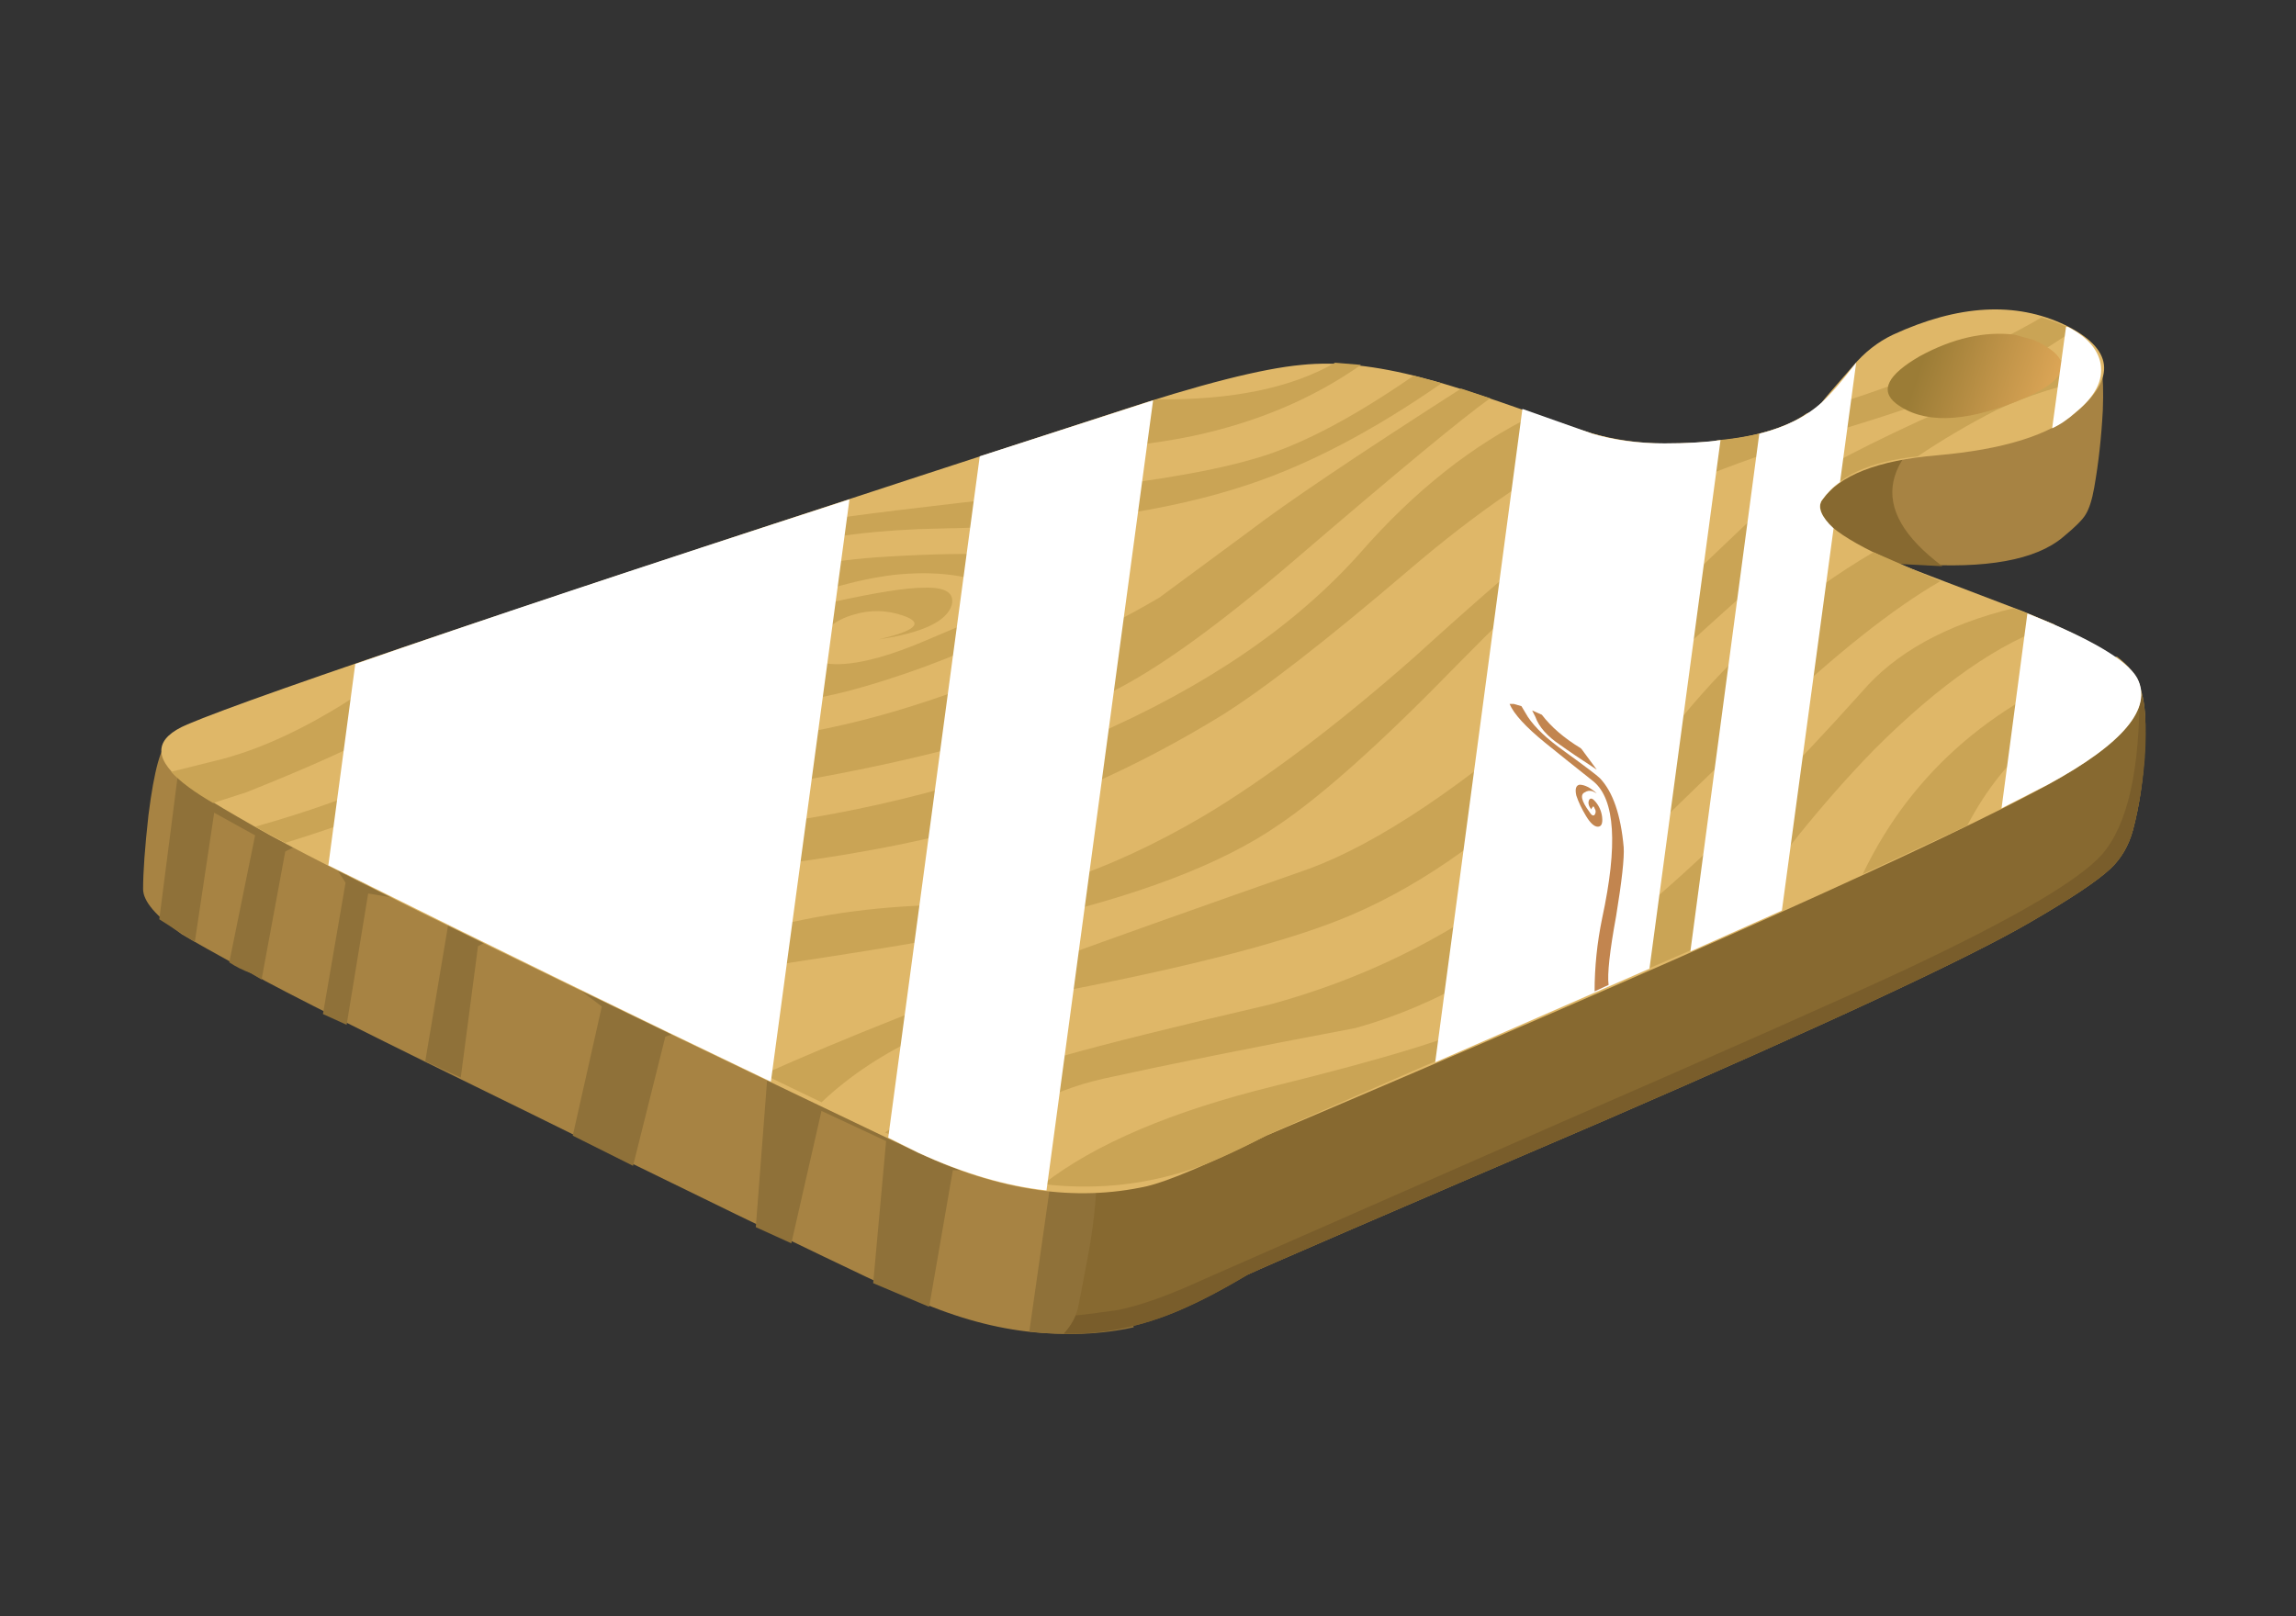 <?xml version="1.0" encoding="UTF-8" standalone="no"?>
<svg
   xmlns:dc="http://purl.org/dc/elements/1.1/"
   xmlns:cc="http://creativecommons.org/ns#"
   xmlns:rdf="http://www.w3.org/1999/02/22-rdf-syntax-ns#"
   xmlns:svg="http://www.w3.org/2000/svg"
   xmlns="http://www.w3.org/2000/svg"
   xmlns:xlink="http://www.w3.org/1999/xlink"
   xmlns:sodipodi="http://sodipodi.sourceforge.net/DTD/sodipodi-0.dtd"
   xmlns:inkscape="http://www.inkscape.org/namespaces/inkscape"
   width="125mm"
   height="88mm"
   version="1.1"
   viewBox="0 0 472.439 332.598"
   id="svg224"
   sodipodi:docname="cutting_board.svg"
   inkscape:version="1.0.2-2 (e86c870879, 2021-01-15)">
  <rect x="0" y="0" width="472.439" height="332.598" fill="#333333" stroke="none"/>
  <sodipodi:namedview
     pagecolor="#ffffff"
     bordercolor="#666666"
     borderopacity="1"
     objecttolerance="10"
     gridtolerance="10"
     guidetolerance="10"
     inkscape:pageopacity="0"
     inkscape:pageshadow="2"
     inkscape:window-width="1920"
     inkscape:window-height="1017"
     id="namedview226"
     showgrid="false"
     units="mm"
     inkscape:zoom="1.7586531"
     inkscape:cx="229.20565"
     inkscape:cy="146.91914"
     inkscape:window-x="-8"
     inkscape:window-y="-8"
     inkscape:window-maximized="1"
     inkscape:current-layer="svg224" />
  <defs
     id="defs56">
    <radialGradient
       id="ae"
       cx="64.3"
       cy="-30.95"
       r="50.46"
       gradientTransform="matrix(1,0,0,-1,0,-61.9)"
       gradientUnits="userSpaceOnUse">
      <stop
         stop-color="#F3A32D"
         stop-opacity="0"
         offset="0"
         id="stop2" />
      <stop
         stop-color="#EB982C"
         stop-opacity=".129"
         offset=".11"
         id="stop4" />
      <stop
         stop-color="#D37B29"
         stop-opacity=".486"
         offset=".302"
         id="stop6" />
      <stop
         stop-color="#B25225"
         offset=".522"
         id="stop8" />
    </radialGradient>
    <radialGradient
       id="af"
       cx="64.4"
       cy="-64.275"
       r="64.337"
       gradientTransform="matrix(1,0,0,-1,0,-128.55)"
       gradientUnits="userSpaceOnUse">
      <stop
         stop-color="#E2E5BD"
         offset="0"
         id="stop11" />
      <stop
         stop-color="#E3DCB2"
         offset=".082"
         id="stop13" />
      <stop
         stop-color="#E5C596"
         offset=".224"
         id="stop15" />
      <stop
         stop-color="#E99F6A"
         offset=".408"
         id="stop17" />
      <stop
         stop-color="#EE6E33"
         offset=".608"
         id="stop19" />
      <stop
         stop-color="#E86C33"
         stop-opacity=".973"
         offset=".674"
         id="stop21" />
      <stop
         stop-color="#D76732"
         stop-opacity=".898"
         offset=".761"
         id="stop23" />
      <stop
         stop-color="#BB5F31"
         stop-opacity=".78"
         offset=".867"
         id="stop25" />
      <stop
         stop-color="#955430"
         stop-opacity=".616"
         offset=".977"
         id="stop27" />
      <stop
         stop-color="#8C5130"
         stop-opacity=".577"
         offset="1"
         id="stop29" />
    </radialGradient>
    <linearGradient
       id="ac"
       x1="16161"
       x2="16221"
       y1="-58.467"
       y2="-58.467"
       gradientTransform="matrix(1.6549e-5,1,-1,-0.001,0.866,-16221)"
       gradientUnits="userSpaceOnUse">
      <stop
         stop-color="#E2B8B2"
         offset=".129"
         id="stop32" />
      <stop
         stop-color="#fff"
         offset=".925"
         id="stop34" />
    </linearGradient>
    <linearGradient
       id="ad"
       x1="-125.33"
       x2="-64.617"
       y1="85.944"
       y2="85.944"
       gradientTransform="matrix(7.3000574e-5,-4.431,4.431,-0.004,-145.364,-253.033)"
       gradientUnits="userSpaceOnUse">
      <stop
         stop-color="#AB3D15"
         offset=".11"
         id="stop37" />
      <stop
         stop-color="#C8834E"
         offset=".459"
         id="stop39" />
      <stop
         stop-color="#E6C588"
         offset=".828"
         id="stop41" />
      <stop
         stop-color="#F1DF9F"
         offset="1"
         id="stop43" />
    </linearGradient>
    <linearGradient
       id="aa"
       x1="1.774"
       x2="27.224"
       y1="-11.595"
       y2="-15.02"
       gradientUnits="userSpaceOnUse">
      <stop
         stop-color="#949494"
         offset="0"
         id="stop46" />
      <stop
         stop-color="#D5D5D5"
         offset="1"
         id="stop48" />
    </linearGradient>
    <linearGradient
       id="ab"
       x1="3.865"
       x2="10.14"
       y1="-4.655"
       y2="-6.73"
       gradientUnits="userSpaceOnUse">
      <stop
         stop-color="#9B7C36"
         offset="0"
         id="stop51" />
      <stop
         stop-color="#E0A858"
         offset="1"
         id="stop53" />
    </linearGradient>
  </defs>
  <symbol
     id="q"
     transform="translate(-93.035,-63.913)"
     viewBox="0 -56.65 87.8 56.65">
    <defs
       id="defs59">
      <polygon
         id="u"
         points="6.1,0 0,-45.7 81.65,-56.65 87.8,-11 " />
    </defs>
    <clipPath
       id="v">
      <use
         width="171.7"
         height="171.8"
         xlink:href="#u"
         id="use61"
         x="0"
         y="0" />
    </clipPath>
    <g
       clip-path="url(#v)"
       fill="#ffffff"
       fill-rule="evenodd"
       id="g76">
      <path
         d="m 31.65,-16.25 8.05,2.6 -4.95,-36.7 c -1.867,0.2 -3.85,0.783 -5.95,1.75 l -1.4,0.7 z"
         id="path64" />
      <path
         d="m 1.4,-35.25 1.25,9.35 c 5.633,1.967 13.283,4.517 22.95,7.65 L 21.95,-45.3 c -6.2,2.967 -13.05,6.317 -20.55,10.05 z"
         id="path66" />
      <path
         d="m 85.4,-26.55 c 0.733,-1.4 -0.65,-3.05 -4.15,-4.95 l -2.15,-1.1 1.2,9.05 c 2.933,-1.167 4.633,-2.167 5.1,-3 z"
         id="path68" />
      <path
         d="m 71.3,-19.6 -2.4,-17.75 -4.25,-1.9 3.2,24.05 c 1.2,0.3 2.167,0.784 2.9,1.45 0.433,0.4 0.967,1.017 1.6,1.85 l -0.75,-5.55 c -0.3,-0.2 -0.583,-0.483 -0.85,-0.85 -0.2,-0.333 -0.017,-0.767 0.55,-1.3 z"
         id="path70" />
      <path
         d="m 66.05,-15.5 -3.3,-24.55 -9.95,-4.35 4.05,30.35 c 1.967,-0.7 3.05,-1.083 3.25,-1.15 1,-0.3 2.117,-0.45 3.35,-0.45 1,0 1.867,0.05 2.6,0.15 z"
         id="path72" />
      <path
         d="m 82.1,-10.2 c 0.933,-0.466 1.467,-1.05 1.6,-1.75 0.133,-0.767 -0.25,-1.517 -1.15,-2.25 -0.367,-0.333 -0.733,-0.583 -1.1,-0.75 z"
         id="path74" />
    </g>
  </symbol>
  <symbol
     id="r"
     transform="translate(-93.035,-63.913)"
     viewBox="0 -26.65 29 26.65">
    <defs
       id="defs80">
      <path
         id="w"
         d="m 25.2,-14.4 c -2.034,2.4 -4.8,5 -8.3,7.8 C 12.333,-2.867 7.833,-0.667 3.4,0 H 3.1 c -0.033,-0.9 0.067,-2.167 0.3,-3.8 0.4,-3.3 1.2,-6.883 2.4,-10.75 1.1,-3.5 2.083,-6.2 2.95,-8.1 0.433,-0.967 0.767,-1.567 1,-1.8 2.8,2.4 5.65,4.317 8.55,5.75 2.1,1.034 4.217,1.617 6.35,1.75 1.067,0.034 1.917,-0.017 2.55,-0.15 -0.3,0.633 -0.967,1.533 -2,2.7 z" />
    </defs>
    <clipPath
       id="x">
      <use
         width="171.7"
         height="171.8"
         xlink:href="#w"
         id="use82"
         x="0"
         y="0" />
    </clipPath>
    <g
       clip-path="url(#x)"
       id="g87">
      <polygon
         points="3.1,0 29,-3.45 25.9,-26.65 0,-23.15 "
         fill="url(#aa)"
         fill-rule="evenodd"
         id="polygon85" />
    </g>
  </symbol>
  <symbol
     id="s"
     transform="translate(-93.035,-63.913)"
     viewBox="0 -11.45 14.25 11.45">
    <defs
       id="defs91">
      <path
         id="y"
         d="m 9.15,-3.4 -0.9,0.25 c -1.4,0.167 -2.867,-0.167 -4.4,-1 -1.5,-0.867 -1.867,-1.6 -1.1,-2.2 1.233,-0.933 3.1,-0.9 5.6,0.1 2.5,1 2.767,1.95 0.8,2.85 z" />
    </defs>
    <clipPath
       id="z">
      <use
         width="171.7"
         height="171.8"
         xlink:href="#y"
         id="use93"
         x="0"
         y="0" />
    </clipPath>
    <g
       clip-path="url(#z)"
       id="g98">
      <polygon
         points="2.25,0 14.25,-4.15 11.95,-11.45 0,-7.25 "
         fill="url(#ab)"
         fill-rule="evenodd"
         id="polygon96" />
    </g>
  </symbol>
  <symbol
     id="t"
     transform="translate(-93.035,-63.913)"
     viewBox="0 -56.65 87.8 56.65">
    <use
       transform="translate(93.035,63.913)"
       y="-56.65"
       width="87.8"
       height="56.65"
       xlink:href="#q"
       id="use101"
       x="0" />
  </symbol>
  <symbol
     transform="translate(-93.035,-63.913)"
     viewBox="0 -61.9 128.6 61.9"
     id="symbol106">
    <path
       d="M 128.05,-0.3 128.6,0 C 127.97,-17.233 121.43,-31.85 109,-43.85 96.5,-55.883 81.583,-61.9 64.25,-61.9 c -17.033,0 -31.733,5.816 -44.1,17.45 C 7.783,-32.883 1.067,-18.683 0,-1.85 c 4.967,-12.967 13.183,-23.467 24.65,-31.5 11.7,-8.2 24.717,-12.3 39.05,-12.3 14.667,0 27.917,4.25 39.75,12.75 11.6,8.333 19.8,19.2 24.6,32.6 z"
       fill="url(#ae)"
       fill-rule="evenodd"
       id="path104" />
  </symbol>
  <symbol
     transform="translate(-93.035,-63.913)"
     viewBox="0 -66.434 119.2 66.434"
     id="symbol110">
    <path
       d="m 115.4,-37.25 c 2.533,-6.1 3.8,-11.85 3.8,-17.25 0,-5.367 -1.567,-8.75 -4.7,-10.15 -2.533,-1.133 -6.783,-1.117 -12.75,0.05 -7.9,1.9 -14.217,3.367 -18.95,4.4 -8.667,1.833 -16.4,2.75 -23.2,2.75 -6.867,0 -14.6,-1 -23.2,-3 -9.033,-2.367 -15.35,-3.966 -18.95,-4.8 -6,-1.367 -10.25,-1.55 -12.75,-0.55 -3.133,1.267 -4.7,4.583 -4.7,9.95 0,5.967 1.267,12.117 3.8,18.45 2.667,6.7 6.434,12.733 11.3,18.1 C 26.7,-6.433 41.533,0 59.6,0 c 17.833,0 32.65,-6.5 44.45,-19.5 4.833,-5.333 8.617,-11.25 11.35,-17.75 z"
       fill="#ffffff"
       fill-rule="evenodd"
       id="path108" />
  </symbol>
  <symbol
     transform="translate(-93.035,-63.913)"
     viewBox="0 -128.55 128.8 128.55"
     id="symbol114">
    <path
       d="m 128.8,-64.3 c 0,-17.733 -6.283,-32.883 -18.85,-45.45 -12.6,-12.533 -27.784,-18.8 -45.55,-18.8 -17.8,0 -32.983,6.267 -45.55,18.8 C 6.283,-97.217 0,-82.067 0,-64.3 0,-46.533 6.283,-31.367 18.85,-18.8 31.417,-6.267 46.6,0 64.4,0 c 17.767,0 32.95,-6.267 45.55,-18.8 12.567,-12.567 18.85,-27.733 18.85,-45.5 z"
       fill="url(#af)"
       fill-rule="evenodd"
       id="path112" />
  </symbol>
  <symbol
     transform="translate(-93.035,-63.913)"
     viewBox="0 -60.45 119.2 60.45"
     id="symbol118">
    <path
       d="m 104.05,-19.5 c 4.833,-5.333 8.617,-11.25 11.35,-17.75 2.533,-6.1 3.8,-11.85 3.8,-17.25 0,-1.8 -0.184,-3.4 -0.55,-4.8 -2,11.966 -7.85,22.6 -17.55,31.9 -11.434,11 -25.267,16.5 -41.5,16.5 -16.533,0 -30.45,-5.483 -41.75,-16.45 -9.733,-9.433 -15.533,-20.467 -17.4,-33.1 -0.3,1.3 -0.45,2.833 -0.45,4.6 0,5.967 1.267,12.117 3.8,18.45 2.667,6.7 6.434,12.733 11.3,18.1 C 26.7,-6.433 41.533,0 59.6,0 77.433,0 92.25,-6.5 104.05,-19.5 Z"
       fill="url(#ac)"
       fill-rule="evenodd"
       id="path116" />
  </symbol>
  <path
     d="m 132.92,131.376 c 58.79,-10.932 89.658,-16.91 92.613,-17.947 17.579,-5.761 30.354,-9.013 38.326,-9.749 7.094,-0.74 15.434,0.146 25.037,2.659 6.053,1.626 15.656,4.799 28.803,9.527 7.09,2.513 14.034,3.767 20.827,3.767 15.509,0 25.923,-3.62 31.24,-10.857 2.362,-4.134 4.139,-7.165 5.318,-9.084 2.216,-3.248 4.874,-5.614 7.976,-7.09 10.932,-6.35 19.427,-11.153 25.48,-14.402 11.224,-6.204 18.611,-8.344 22.156,-6.425 1.622,0.886 2.291,5.096 1.994,12.629 -0.292,5.614 -0.886,10.932 -1.772,15.953 -0.443,2.513 -1.032,4.356 -1.768,5.539 -0.594,1.032 -2.14,2.583 -4.657,4.653 -5.614,4.728 -15.802,6.572 -30.571,5.539 -13.586,-0.886 -22.156,1.258 -25.701,6.425 -1.626,2.362 8.712,4.874 31.019,7.533 24.221,2.956 37.59,6.128 40.103,9.523 1.768,2.366 2.437,7.165 1.994,14.402 -0.297,6.204 -1.108,11.818 -2.442,16.843 -0.882,3.248 -2.437,5.907 -4.653,7.976 -2.659,2.508 -8.198,6.199 -16.617,11.078 -12.7,7.387 -41.875,20.973 -87.517,40.768 -44.756,19.201 -69.199,29.765 -73.337,31.679 -14.18,6.647 -22.303,10.192 -24.372,10.635 -14.623,3.399 -30.208,1.183 -46.75,-6.647 -20.384,-9.603 -45.788,-21.935 -76.218,-37.005 C 77.671,213.789 58.395,204.116 51.602,200.274 44.366,196.29 39.638,193.627 37.422,192.297 c -5.318,-3.691 -7.976,-6.793 -7.976,-9.306 0,-3.549 0.368,-8.641 1.108,-15.288 1.183,-9.31 2.583,-14.326 4.21,-15.066 8.127,-3.536 40.847,-10.626 98.157,-21.261 z"
     fill="#a78343"
     fill-rule="evenodd"
     id="path128"
     style="stroke-width:4.431" />
  <path
     d="m 92.817,186.767 -17.06,-2.88 -4.431,27.035 -4.874,-2.216 4.653,-27.035 -6.204,-9.523 -6.204,3.102 -4.874,26.362 -2.216,-1.329 c -1.626,-0.589 -3.102,-1.329 -4.431,-2.216 l 5.318,-26.14 -8.419,-4.657 -3.988,26.588 -7.312,-4.653 3.988,-31.019 95.494,-1.772 74.888,35.45 19.498,52.289 6.647,29.025 c -6.647,1.476 -13.812,1.773 -21.492,0.886 l 4.653,-32.574 -20.384,-0.66 -4.874,28.139 -11.521,-4.874 2.659,-29.251 -13.294,-6.199 -6.204,27.248 -7.312,-3.323 2.437,-31.679 -6.647,-12.408 -14.402,4.874 -6.647,26.588 -12.408,-6.204 5.982,-26.588 -20.162,-15.288 -5.318,2.88 -3.545,27.035 -7.312,-3.323 z"
     fill="#8f7139"
     fill-rule="evenodd"
     id="path130"
     style="stroke-width:4.431" />
  <path
     d="m 408.766,79.974 c -0.292,0.886 -0.962,1.626 -1.994,2.216 -20.53,11.078 -22.892,22.524 -7.09,34.342 -10.786,-0.589 -16.839,-0.811 -18.168,-0.665 -6.204,0.443 -10.635,2.659 -13.294,6.647 -1.626,2.362 8.712,4.874 31.019,7.533 24.221,2.956 37.59,6.128 40.103,9.523 1.768,2.366 2.437,7.165 1.994,14.402 -0.297,6.204 -1.108,11.818 -2.442,16.843 -0.882,3.248 -2.437,5.907 -4.653,7.976 -2.659,2.508 -8.198,6.199 -16.617,11.078 -12.7,7.387 -41.875,20.973 -87.517,40.768 -44.756,19.201 -69.199,29.765 -73.337,31.679 -5.171,3.102 -9.824,5.539 -13.958,7.312 -7.83,3.399 -15.802,5.021 -23.924,4.874 1.329,-1.329 2.291,-3.027 2.88,-5.092 0.146,-0.594 0.886,-4.431 2.216,-11.526 2.362,-12.846 2.362,-25.701 0,-38.552 l -4.431,-15.509 c 43.723,-31.608 83.605,-59.671 119.644,-84.194 15.066,-0.146 25.258,-3.842 30.576,-11.078 2.362,-3.988 4.139,-6.944 5.318,-8.863 2.216,-3.248 4.874,-5.614 7.976,-7.09 2.508,-1.183 6.425,-3.323 11.743,-6.425 6.939,-4.134 11.521,-6.793 13.737,-7.976 0.292,0.301 0.368,0.891 0.222,1.777 z"
     fill="#876930"
     fill-rule="evenodd"
     id="path132"
     style="stroke-width:4.431" />
  <path
     d="m 432.474,175.911 c 5.313,-6.053 7.901,-17.503 7.755,-34.342 1.183,3.102 1.551,7.901 1.108,14.402 -0.448,5.464 -1.258,10.418 -2.442,14.849 -0.882,3.248 -2.437,5.907 -4.653,7.976 -2.659,2.508 -8.198,6.199 -16.617,11.078 -12.7,7.387 -41.875,20.973 -87.517,40.768 -44.756,19.201 -69.199,29.765 -73.337,31.679 -5.171,3.102 -9.824,5.539 -13.958,7.312 -7.83,3.399 -15.802,5.021 -23.924,4.874 1.183,-1.329 1.994,-2.583 2.437,-3.767 1.626,-0.146 4.507,-0.518 8.641,-1.108 4.577,-0.886 10.56,-3.031 17.947,-6.425 7.09,-3.102 31.462,-13.808 73.116,-32.127 34.564,-15.066 58.2,-25.555 70.9,-31.462 22.303,-10.489 35.818,-18.39 40.546,-23.707 z"
     fill="#795d2b"
     fill-rule="evenodd"
     id="path134"
     style="stroke-width:4.431" />
  <path
     d="m 38.535,149.101 c 14.18,-6.053 77.844,-27.474 190.987,-64.253 17.428,-5.761 30.208,-9.009 38.33,-9.749 7.09,-0.74 15.363,0.151 24.815,2.659 6.354,1.626 15.957,4.799 28.803,9.527 7.241,2.659 14.255,3.988 21.048,3.988 15.66,0 26.441,-2.805 32.353,-8.419 0,-0.146 2.14,-2.659 6.421,-7.533 2.366,-2.805 5.096,-4.95 8.202,-6.425 13.44,-6.204 25.258,-6.868 35.45,-1.994 9.895,4.874 10.631,10.857 2.216,17.947 -5.464,4.728 -14.995,7.679 -28.582,8.863 -12.261,1.032 -20.162,4.139 -23.707,9.306 -2.069,3.102 2.876,7.312 14.845,12.629 1.032,0.443 9.895,3.842 26.588,10.192 13.294,5.464 21.048,9.97 23.264,13.515 3.545,6.204 -2.508,13.591 -18.168,22.156 -20.973,11.526 -74.596,35.596 -160.859,72.23 -11.96,5.911 -20.162,9.381 -24.593,10.418 -14.623,3.248 -30.279,0.962 -46.971,-6.868 C 116.303,202.573 71.84,180.789 55.595,171.927 45.549,166.312 39.421,162.546 37.205,160.623 c -5.761,-4.874 -5.318,-8.712 1.329,-11.521 z"
     fill="#dfb768"
     fill-rule="evenodd"
     id="path136"
     style="stroke-width:4.431" />
  <path
     d="M 58.697,173.473 52.493,170.15 c 22.01,-6.204 38.109,-13.586 48.301,-22.156 14.477,-12.111 25.187,-20.459 32.127,-25.037 12.554,-8.419 24.447,-13.662 35.672,-15.731 5.907,-1.032 20.902,-2.88 44.977,-5.539 20.087,-2.065 34.71,-4.431 43.869,-7.09 9.306,-2.513 20.455,-8.273 33.456,-17.282 l 5.761,1.551 c -14.034,9.749 -27.252,16.693 -39.66,20.827 -16.693,5.614 -37.887,8.641 -63.589,9.084 -24.669,0.443 -43.129,5.247 -55.391,14.402 -7.236,5.318 -17.579,14.769 -31.019,28.36 -10.635,7.976 -26.734,15.288 -48.301,21.935 z"
     fill="#caa455"
     fill-rule="evenodd"
     id="path138"
     style="stroke-width:4.431" />
  <path
     d="m 112.315,167.713 c -13.148,1.329 -25.404,6.128 -36.779,14.402 l -4.431,-2.216 c 10.932,-6.058 23.557,-11.526 37.887,-16.396 16.985,-5.761 33.159,-9.603 48.522,-11.521 16.542,-1.923 35.007,-7.312 55.391,-16.174 10.192,-4.431 18.758,-8.716 25.701,-12.851 l 18.607,-13.737 c 7.533,-5.761 22.01,-15.509 43.431,-29.246 l 5.982,1.994 c -5.614,3.988 -18.833,14.92 -39.66,32.791 -15.953,13.737 -28.728,22.972 -38.33,27.695 -23.339,11.371 -62.113,19.794 -116.321,25.258 z"
     fill="#caa455"
     fill-rule="evenodd"
     id="path140"
     style="stroke-width:4.431" />
  <path
     d="m 44.074,156.635 c 7.533,-1.773 15.656,-5.247 24.372,-10.418 4.285,-2.508 11.964,-7.755 23.043,-15.731 l 37.444,-12.629 -13.737,9.306 c -14.326,10.046 -25.555,17.357 -33.678,21.935 -7.533,4.139 -17.8,8.787 -30.797,13.958 l -6.868,2.216 c -3.842,-2.216 -6.722,-4.356 -8.641,-6.425 z"
     fill="#caa455"
     fill-rule="evenodd"
     id="path142"
     style="stroke-width:4.431" />
  <path
     d="m 203.156,93.489 35.007,-11.3 h 0.222 c 15.217,0.151 27.328,-2.362 36.336,-7.533 l 5.318,0.443 c -9.895,6.944 -21.416,11.818 -34.564,14.623 -10.635,2.216 -24.74,3.47 -42.319,3.767 z"
     fill="#caa455"
     fill-rule="evenodd"
     id="path144"
     style="stroke-width:4.431" />
  <path
     d="m 383.287,179.899 c 10.192,-21.27 27.62,-36.19 52.289,-44.76 2.366,1.772 3.917,3.696 4.657,5.765 -15.806,4.431 -27.62,14.105 -35.45,29.025 l -21.492,9.97 z"
     fill="#caa455"
     fill-rule="evenodd"
     id="path146"
     style="stroke-width:4.431" />
  <path
     d="m 191.191,186.324 c 17.574,-0.448 36.407,-6.572 56.499,-18.39 12.846,-7.679 27.248,-18.54 43.205,-32.57 13.001,-11.818 22.817,-20.308 29.463,-25.48 11.375,-9.009 22.382,-15.434 33.013,-19.276 8.127,-0.74 14.255,-2.583 18.39,-5.539 20.384,-6.204 36.483,-12.775 48.296,-19.719 2.513,0.74 4.728,1.626 6.647,2.659 l -5.092,3.323 c -7.533,5.021 -21.788,10.71 -42.762,17.06 -21.124,6.354 -35.818,12.186 -44.091,17.503 -8.269,5.318 -19.865,15.585 -34.785,30.797 -15.363,15.802 -27.62,26.809 -36.779,33.013 -11.672,8.123 -29.322,14.845 -52.954,20.162 -9.895,2.216 -25.626,4.945 -47.193,8.198 -7.679,1.183 -16.471,5.685 -26.366,13.515 l -12.851,-6.199 c 7.679,-5.025 16.693,-9.155 27.031,-12.408 12.855,-3.993 26.295,-6.208 40.329,-6.651 z"
     fill="#caa455"
     fill-rule="evenodd"
     id="path148"
     style="stroke-width:4.431" />
  <path
     d="m 345.621,148.215 c 11.672,-14.326 24.966,-25.848 39.881,-34.564 l 13.741,5.982 c -9.749,5.614 -21.567,14.991 -35.45,28.139 -7.83,7.533 -20.167,19.493 -37.005,35.893 -14.916,13.888 -30.873,23.189 -47.858,27.917 -21.124,3.988 -38.406,7.462 -51.846,10.418 -11.224,2.508 -21.638,8.198 -31.24,17.06 l -13.737,-5.982 c 9.009,-6.354 21.195,-11.597 36.558,-15.731 8.863,-2.513 23.113,-6.058 42.762,-10.635 18.465,-5.021 35.229,-13.148 50.299,-24.372 11.517,-8.721 22.817,-20.091 33.895,-34.125 z"
     fill="#caa455"
     fill-rule="evenodd"
     id="path150"
     style="stroke-width:4.431" />
  <path
     d="m 143.112,179.899 c -18.611,1.768 -33.602,6.128 -44.977,13.072 l -7.755,-3.767 c 14.326,-9.155 35.082,-15.434 62.259,-18.833 25.848,-3.102 49.852,-9.377 72.008,-18.833 23.486,-10.192 41.875,-22.746 55.169,-37.666 11.224,-12.851 23.264,-22.378 36.11,-28.582 6.647,2.362 11.45,3.913 14.402,4.653 -12.554,5.907 -26.069,15.066 -40.542,27.474 -17.136,14.623 -29.986,24.593 -38.552,29.911 -17.131,10.489 -34.342,18.173 -51.624,23.043 -14.326,3.988 -33.159,7.165 -56.499,9.527 z"
     fill="#caa455"
     fill-rule="evenodd"
     id="path152"
     style="stroke-width:4.431" />
  <path
     d="m 414.305,125.173 8.419,3.323 c -11.224,3.696 -23.557,12.266 -37.005,25.706 -10.781,11.078 -21.048,23.853 -30.793,38.326 -57.903,25.112 -89.365,38.849 -94.39,41.211 -7.09,3.696 -12.629,6.133 -16.617,7.312 -9.452,2.956 -19.201,3.842 -29.246,2.659 10.635,-8.269 26.441,-14.991 47.414,-20.162 23.339,-5.761 37.958,-10.263 43.865,-13.515 22.307,-12.554 48.008,-35.082 77.104,-67.577 6.948,-8.123 17.366,-13.883 31.249,-17.282 z"
     fill="#caa455"
     fill-rule="evenodd"
     id="path154"
     style="stroke-width:4.431" />
  <path
     d="m 269.403,178.791 c 14.326,-5.318 31.905,-17.136 52.732,-35.45 20.827,-19.941 33.899,-32.424 39.217,-37.444 8.57,-7.976 31.613,-19.422 69.132,-34.342 1.476,1.923 1.994,3.988 1.551,6.204 -7.533,1.329 -14.623,3.545 -21.27,6.647 -5.761,2.956 -11.153,6.128 -16.174,9.527 -9.895,1.032 -16.467,4.063 -19.715,9.084 -0.74,1.183 -0.297,2.734 1.329,4.653 -15.363,12.261 -33.088,28.36 -53.175,48.301 -14.774,15.066 -29.765,25.852 -44.977,32.348 -11.668,5.025 -31.165,10.196 -58.493,15.509 -22.01,4.285 -38.849,11.964 -50.516,23.043 l -11.964,-5.761 c 16.839,-7.533 36.633,-15.363 59.379,-23.486 12.545,-4.577 30.199,-10.857 52.945,-18.833 z"
     fill="#caa455"
     fill-rule="evenodd"
     id="path156"
     style="stroke-width:4.431" />
  <path
     d="m 138.238,145.335 c -0.74,-0.74 -1.108,-1.848 -1.108,-3.323 0,-3.248 1.697,-7.094 5.096,-11.526 3.399,-4.431 7.165,-7.679 11.3,-9.749 6.647,-3.399 16.467,-5.464 29.468,-6.204 17.579,-1.032 29.025,-0.518 34.342,1.551 5.464,2.216 3.988,5.761 -4.431,10.635 -8.863,5.171 -19.13,9.603 -30.797,13.294 -12.111,3.837 -20.162,5.092 -24.15,3.767 -4.431,-1.476 -5.096,-4.724 -1.994,-9.749 3.102,-5.021 8.344,-8.415 15.731,-10.192 8.716,-1.919 14.845,-2.88 18.39,-2.88 4.431,-0.146 6.35,1.032 5.761,3.545 -1.032,3.399 -6.058,5.761 -15.066,7.09 7.679,-1.768 9.381,-3.399 5.096,-4.874 -3.399,-1.183 -6.793,-1.258 -10.192,-0.222 -3.691,1.032 -6.204,3.027 -7.533,5.982 -1.476,2.956 0.075,4.356 4.653,4.21 4.582,-0.146 10.489,-1.773 17.725,-4.879 9.159,-3.837 14.255,-6.128 15.288,-6.868 2.362,-1.622 1.405,-3.248 -2.88,-4.874 -5.171,-1.923 -11.446,-2.513 -18.833,-1.772 -8.57,1.032 -17.503,3.767 -26.809,8.198 -4.724,2.366 -9.306,6.204 -13.737,11.521 -2.216,2.668 -3.988,5.105 -5.318,7.32 z"
     fill="#caa455"
     fill-rule="evenodd"
     id="path158"
     style="stroke-width:4.431" />
  <use
     transform="matrix(4.431,0,0,-4.431,790.209,-228.278)"
     y="-11.45"
     width="14.25"
     height="11.45"
     xlink:href="#s"
     id="use160"
     x="0" />
  <use
     transform="matrix(4.431,0,0,-4.431,473.596,-261.292)"
     y="-56.65"
     width="87.8"
     height="56.65"
     enable-background="new"
     opacity="0.09"
     xlink:href="#t"
     id="use162"
     x="0" />
  <path
     d="m 321.914,154.64 c 4.285,3.102 6.722,4.95 7.307,5.539 2.663,2.809 4.285,7.533 4.879,14.18 0.146,2.216 -0.372,6.939 -1.555,14.18 -1.329,7.236 -1.843,11.96 -1.551,14.176 l -2.88,1.334 c 0,-5.025 0.518,-10.046 1.555,-15.066 3.248,-15.066 2.659,-24.447 -1.772,-28.139 -4.285,-3.399 -7.608,-6.058 -9.97,-7.981 -3.984,-3.244 -6.425,-5.907 -7.307,-7.976 h 0.882 l 1.555,0.448 1.329,2.216 c 1.471,2.216 3.984,4.582 7.529,7.09 z"
     fill="#c2854f"
     fill-rule="evenodd"
     id="path204"
     style="stroke-width:4.431" />
  <path
     d="m 315.931,147.55 -0.665,-1.329 1.994,0.886 c 1.919,2.513 4.577,4.803 7.976,6.868 l 0.222,0.226 3.102,4.205 c -3.399,-2.216 -5.911,-3.913 -7.533,-5.092 -2.659,-1.777 -4.356,-3.696 -5.096,-5.765 z"
     fill="#c2854f"
     fill-rule="evenodd"
     id="path208"
     style="stroke-width:4.431" />
  <path
     d="m 322.135,193.857 c 1.183,-0.736 2.291,-0.811 3.323,-0.222 1.622,0.886 1.476,1.555 -0.443,1.994 -2.069,0.594 -3.399,0.594 -3.988,0 -0.443,-0.589 -0.075,-1.183 1.108,-1.772 z"
     fill="#ffffff"
     fill-rule="evenodd"
     id="path216"
     style="stroke-width:4.431" />
  <path
     d="m 328.561,163.281 c -0.292,-0.146 -0.594,-0.292 -0.886,-0.448 -0.594,-0.146 -1.108,-0.075 -1.551,0.226 -1.032,0.443 -0.74,1.768 0.882,3.984 0.448,0.74 0.815,0.962 1.108,0.665 0.297,-0.448 0.297,-0.886 0,-1.329 -0.146,-0.448 -0.292,-0.518 -0.443,-0.226 -0.146,0.151 -0.222,0.297 -0.222,0.448 -0.594,-0.74 -0.74,-1.4 -0.448,-1.994 0.297,-0.443 0.74,-0.292 1.334,0.443 0.736,0.886 1.183,1.923 1.329,3.102 0.146,1.329 -0.146,1.994 -0.886,1.994 -0.74,0 -1.551,-0.74 -2.437,-2.216 -0.886,-1.476 -1.555,-2.88 -1.994,-4.21 -0.292,-1.329 -0.075,-2.069 0.665,-2.216 1.041,0.004 2.22,0.598 3.549,1.777 z"
     fill="#c2854f"
     fill-rule="evenodd"
     id="path218"
     style="stroke-width:4.431" />
</svg>
